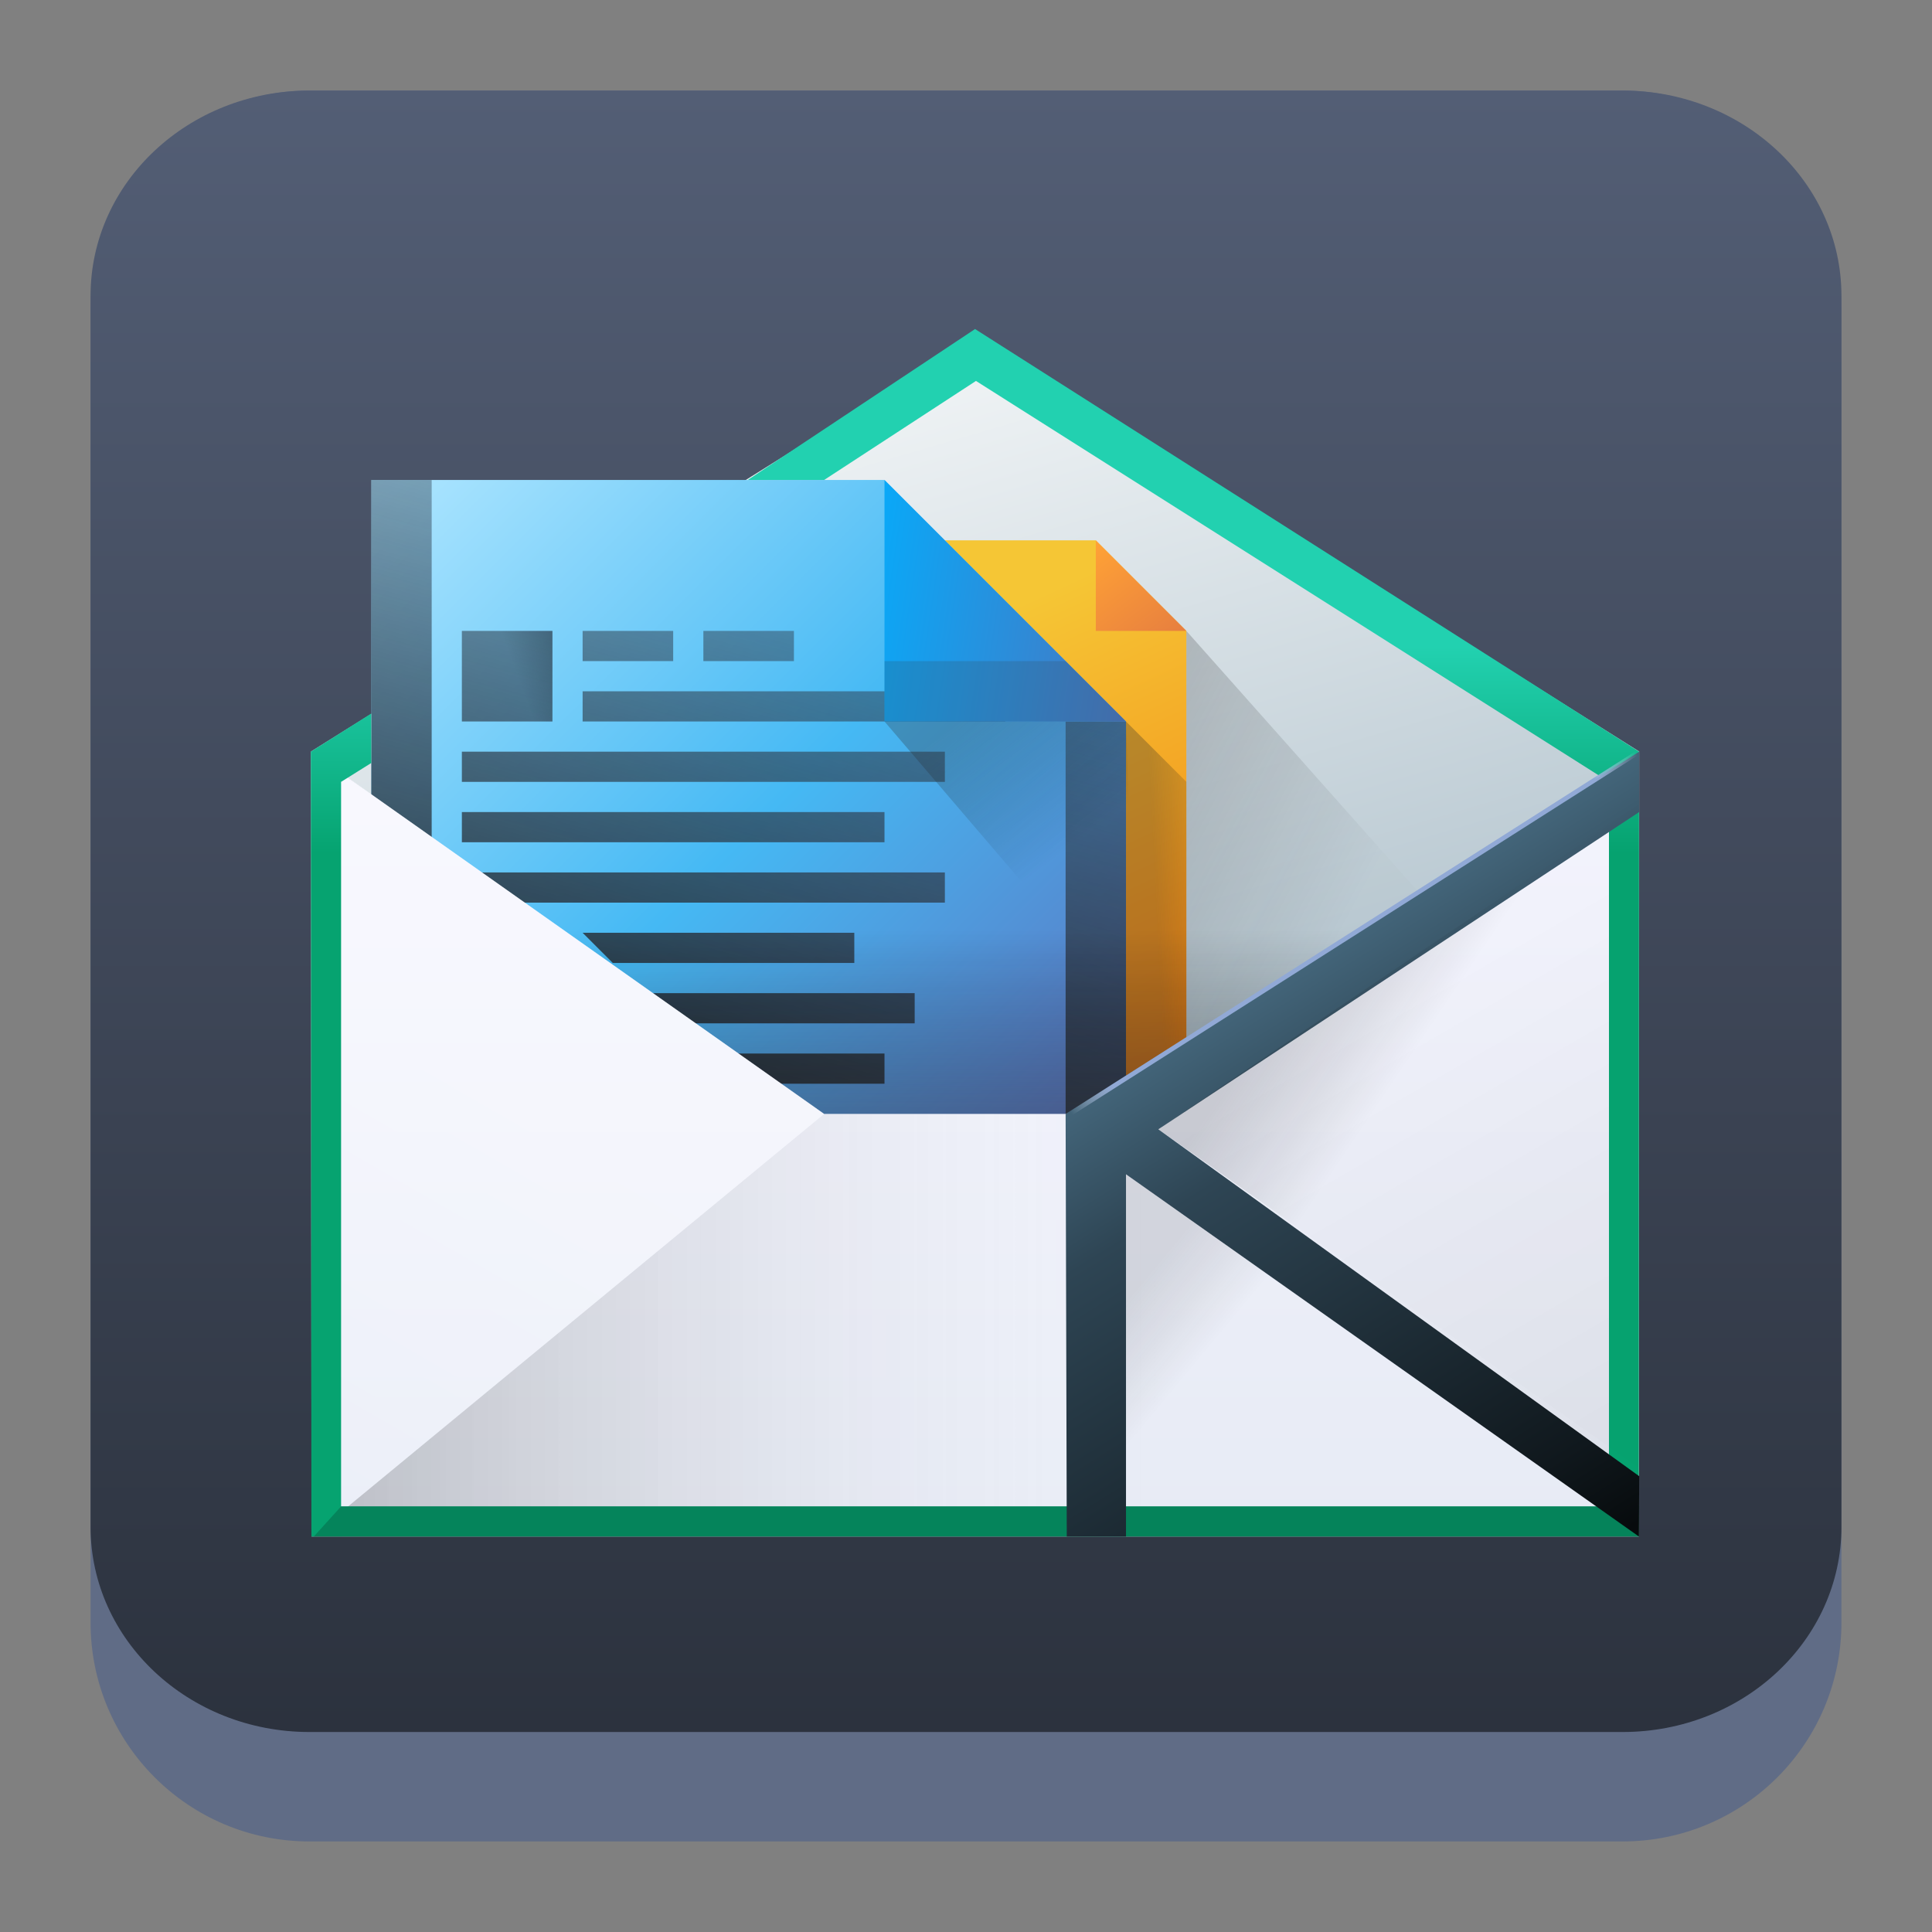 <?xml version="1.0" encoding="UTF-8" standalone="no"?>
<svg
   width="64"
   height="64"
   version="1.1"
   id="svg23117"
   sodipodi:docname="kube-mail.svg"
   inkscape:version="1.2.1 (9c6d41e410, 2022-07-14)"
   xmlns:inkscape="http://www.inkscape.org/namespaces/inkscape"
   xmlns:sodipodi="http://sodipodi.sourceforge.net/DTD/sodipodi-0.dtd"
   xmlns:xlink="http://www.w3.org/1999/xlink"
   xmlns="http://www.w3.org/2000/svg"
   xmlns:svg="http://www.w3.org/2000/svg">
  <rect width="100%" height="100%" fill="#808080" stroke="none"/>
  <sodipodi:namedview
     id="namedview23119"
     pagecolor="#ffffff"
     bordercolor="#666666"
     borderopacity="1.0"
     inkscape:showpageshadow="2"
     inkscape:pageopacity="0.0"
     inkscape:pagecheckerboard="0"
     inkscape:deskcolor="#d1d1d1"
     showgrid="true"
     inkscape:zoom="4.9166667"
     inkscape:cx="16.169491"
     inkscape:cy="24.508474"
     inkscape:window-width="1920"
     inkscape:window-height="1002"
     inkscape:window-x="0"
     inkscape:window-y="0"
     inkscape:window-maximized="1"
     inkscape:current-layer="svg23117">
    <inkscape:grid
       type="xygrid"
       id="grid1124" />
  </sodipodi:namedview>
  <defs
     id="defs23105">
    <linearGradient
       id="a"
       y1="547.634"
       y2="499.679"
       x2="388.865"
       gradientUnits="userSpaceOnUse"
       gradientTransform="translate(-453.044,-539.815)"
       x1="428.816">
      <stop
         stop-color="#2a2c2f"
         id="stop23090" />
      <stop
         offset="1"
         stop-color="#536161"
         id="stop23092" />
    </linearGradient>
    <linearGradient
       id="b"
       y1="44"
       y2="12"
       x2="14"
       gradientUnits="userSpaceOnUse"
       x1="36"
       gradientTransform="translate(-68.474,-40.015)">
      <stop
         stop-color="#536161"
         style="stop-color:#bfc9c9;stop-opacity:1"
         id="stop23095" />
      <stop
         offset="1"
         stop-color="#f4f5f5"
         style="stop-color:#fbfbfb;stop-opacity:1"
         id="stop23097" />
    </linearGradient>
    <linearGradient
       id="c"
       y1="527.014"
       x1="406.501"
       y2="539.825"
       x2="419.974"
       gradientUnits="userSpaceOnUse"
       gradientTransform="translate(-453.044,-539.815)">
      <stop
         stop-color="#292c2f"
         id="stop23100" />
      <stop
         offset="1"
         stop-opacity="0"
         id="stop23102" />
    </linearGradient>
    <linearGradient
       inkscape:collect="always"
       xlink:href="#linearGradient22063"
       id="linearGradient22065"
       x1="-14"
       y1="6"
       x2="-14"
       y2="-10"
       gradientUnits="userSpaceOnUse"
       gradientTransform="matrix(3.625,0,0,3.625,82.75,39.25)" />
    <linearGradient
       inkscape:collect="always"
       id="linearGradient22063">
      <stop
         style="stop-color:#292f3a;stop-opacity:1;"
         offset="0"
         id="stop22059" />
      <stop
         style="stop-color:#535e75;stop-opacity:1;"
         offset="1"
         id="stop22061" />
    </linearGradient>
    <linearGradient
       gradientTransform="matrix(1.418,0,0,1.418,-0.973,0.333)"
       id="b-3"
       y1="23.775"
       x1="22.54"
       y2="35.804"
       x2="35.771"
       gradientUnits="userSpaceOnUse">
      <stop
         stop-color="#292c2f"
         id="stop12" />
      <stop
         offset="1"
         stop-color="#292c2f"
         stop-opacity="0"
         id="stop14" />
    </linearGradient>
    <linearGradient
       xlink:href="#linearGradient4564"
       id="linearGradient4570"
       x1="18.653"
       y1="20.191"
       x2="7.432"
       y2="8.525"
       gradientUnits="userSpaceOnUse"
       gradientTransform="matrix(1,0,0,1.158,8,3.145)" />
    <linearGradient
       id="linearGradient4564">
      <stop
         style="stop-color:#ffa92d;stop-opacity:1;"
         offset="0"
         id="stop4566" />
      <stop
         style="stop-color:#ffc169;stop-opacity:1"
         offset="1"
         id="stop4568" />
    </linearGradient>
    <linearGradient
       xlink:href="#linearGradient4574"
       id="linearGradient4580"
       x1="28.615"
       y1="21.502"
       x2="39.94"
       y2="10.118"
       gradientUnits="userSpaceOnUse"
       gradientTransform="matrix(1,0,0,1.158,8,3.145)" />
    <linearGradient
       id="linearGradient4574">
      <stop
         style="stop-color:#bf4231;stop-opacity:1;"
         offset="0"
         id="stop4576" />
      <stop
         style="stop-color:#f58273;stop-opacity:1"
         offset="1"
         id="stop4578" />
    </linearGradient>
    <linearGradient
       xlink:href="#linearGradient4590"
       id="linearGradient4596"
       x1="33.241"
       y1="30.191"
       x2="40.393"
       y2="37.416"
       gradientUnits="userSpaceOnUse"
       gradientTransform="matrix(1,0,0,1.158,8,3.145)" />
    <linearGradient
       id="linearGradient4590">
      <stop
         id="stop4594"
         offset="0"
         style="stop-color:#54d883;stop-opacity:1" />
      <stop
         id="stop4592"
         offset="1"
         style="stop-color:#3bb566;stop-opacity:1;" />
    </linearGradient>
    <linearGradient
       xlink:href="#linearGradient4582"
       id="linearGradient4588"
       x1="19.831"
       y1="26.561"
       x2="9.69"
       y2="37.881"
       gradientUnits="userSpaceOnUse"
       gradientTransform="matrix(1,0,0,1.158,8,3.145)" />
    <linearGradient
       id="linearGradient4582">
      <stop
         id="stop4586"
         offset="0"
         style="stop-color:#7cbcec;stop-opacity:1" />
      <stop
         id="stop4584"
         offset="1"
         style="stop-color:#3b85b5;stop-opacity:1;" />
    </linearGradient>
    <linearGradient
       xlink:href="#linearGradient4626"
       id="linearGradient4632"
       x1="23.693"
       y1="21.277"
       x2="34.937"
       y2="32.522"
       gradientUnits="userSpaceOnUse"
       gradientTransform="matrix(1.1,0,0,1.1,5.6,4.535)" />
    <linearGradient
       id="linearGradient4626">
      <stop
         style="stop-color:#000000;stop-opacity:1;"
         offset="0"
         id="stop4628" />
      <stop
         style="stop-color:#000000;stop-opacity:0;"
         offset="1"
         id="stop4630" />
    </linearGradient>
    <linearGradient
       xlink:href="#linearGradient4598"
       id="linearGradient4604"
       x1="27.197"
       y1="33.475"
       x2="21.366"
       y2="14.901"
       gradientUnits="userSpaceOnUse"
       gradientTransform="matrix(1.1,0,0,1.32,5.6,-0.745)" />
    <linearGradient
       id="linearGradient4598">
      <stop
         style="stop-color:#172525;stop-opacity:1;"
         offset="0"
         id="stop4600" />
      <stop
         style="stop-color:#334545;stop-opacity:1"
         offset="1"
         id="stop4602" />
    </linearGradient>
    <linearGradient
       xlink:href="#linearGradient4656"
       id="linearGradient4662"
       x1="19.025"
       y1="15.232"
       x2="29.946"
       y2="31.765"
       gradientUnits="userSpaceOnUse"
       gradientTransform="matrix(1.1,0,0,1.1,6.7,4.535)" />
    <linearGradient
       id="linearGradient4656">
      <stop
         style="stop-color:#ffffff;stop-opacity:1;"
         offset="0"
         id="stop4658" />
      <stop
         style="stop-color:#536161;stop-opacity:1"
         offset="1"
         id="stop4660" />
    </linearGradient>
    <linearGradient
       id="linearGradient6568"
       x1="27"
       x2="27"
       y1="50"
       y2="54"
       gradientTransform="translate(-88.228,-33.961)"
       gradientUnits="userSpaceOnUse">
      <stop
         stop-color="#51595b"
         offset="0"
         id="stop191" />
      <stop
         stop-color="#777c81"
         offset="1"
         id="stop193" />
    </linearGradient>
    <linearGradient
       id="linearGradient14245"
       x1="111.561"
       x2="123.561"
       y1="45.061"
       y2="57.061"
       gradientTransform="matrix(1.99,0,0,1.99,-207.349,-47.53)"
       gradientUnits="userSpaceOnUse"
       xlink:href="#linearGradient4626" />
    <linearGradient
       id="linearGradient14247"
       x1="125.439"
       x2="133.561"
       y1="35"
       y2="35"
       gradientTransform="matrix(1.99,0,0,1.99,-227.246,-47.53)"
       gradientUnits="userSpaceOnUse">
      <stop
         stop-color="#2980b9"
         offset="0"
         id="stop202" />
    </linearGradient>
    <linearGradient
       id="linearGradient14249"
       x1="115.5"
       x2="119.5"
       y1="39"
       y2="35"
       gradientTransform="matrix(1.99,0,0,1.99,-207.349,-47.53)"
       gradientUnits="userSpaceOnUse"
       xlink:href="#linearGradient4626" />
    <linearGradient
       id="linearGradient14251"
       x1="111.561"
       x2="124.561"
       y1="45.061"
       y2="58.061"
       gradientTransform="matrix(1.99,0,0,1.99,-190.558,-39.692)"
       gradientUnits="userSpaceOnUse"
       xlink:href="#linearGradient4626" />
    <linearGradient
       id="linearGradient14253"
       x1="131"
       x2="109.439"
       y1="49"
       y2="30.939"
       gradientTransform="matrix(1.99,0,0,1.99,-207.349,-47.53)"
       gradientUnits="userSpaceOnUse">
      <stop
         stop-color="#3498db"
         offset="0"
         id="stop207" />
      <stop
         stop-color="#3daee9"
         offset="1"
         id="stop209" />
    </linearGradient>
    <linearGradient
       id="a-3"
       y1="538.8"
       y2="505.8"
       x2="0"
       gradientUnits="userSpaceOnUse"
       gradientTransform="matrix(1.455,0,0,1,-198.81,-31)">
      <stop
         stop-color="#bd8d48"
         id="stop190" />
      <stop
         offset="1"
         stop-color="#e8b971"
         id="stop192" />
    </linearGradient>
    <linearGradient
       id="b-6"
       x1="428.57"
       x2="406.57"
       gradientUnits="userSpaceOnUse"
       gradientTransform="matrix(1.455,0,0,1,-575.38,-491.8)">
      <stop
         stop-color="#e3dfd6"
         id="stop195" />
      <stop
         offset="1"
         stop-color="#f4f1e8"
         id="stop197" />
    </linearGradient>
    <linearGradient
       xlink:href="#a-3"
       id="c-7"
       y1="538.8"
       y2="506.72"
       x2="0"
       gradientUnits="userSpaceOnUse"
       gradientTransform="matrix(1.455,0,0,1.122,-575.38,-553.64)" />
    <linearGradient
       id="linearGradient532"
       y1="538.8"
       y2="505.8"
       x2="0"
       gradientUnits="userSpaceOnUse"
       gradientTransform="matrix(1.455,0,0,1,-198.81,-31)">
      <stop
         stop-color="#bd8d48"
         id="stop528" />
      <stop
         offset="1"
         stop-color="#e8b971"
         id="stop530" />
    </linearGradient>
    <linearGradient
       id="d"
       y1="531.79"
       y2="544.79"
       x2="0"
       gradientUnits="userSpaceOnUse"
       gradientTransform="matrix(0.707,-0.707,0.707,0.707,-650.01,-42.06)">
      <stop
         id="stop201" />
      <stop
         offset="1"
         stop-opacity="0"
         id="stop203" />
    </linearGradient>
    <linearGradient
       id="e"
       y1="541.51"
       x1="428.76"
       y2="528.51"
       gradientUnits="userSpaceOnUse"
       x2="430.47"
       gradientTransform="translate(-400.71,-503.793)">
      <stop
         stop-color="#ebc69a"
         id="stop206" />
      <stop
         offset="1"
         stop-color="#f4e0c8"
         id="stop208" />
    </linearGradient>
    <linearGradient
       gradientTransform="matrix(1.222,0,0,1.401,-4.916,-10.831)"
       xlink:href="#linearGradient4143"
       id="linearGradient4555"
       x1="35"
       y1="44"
       x2="35"
       y2="7"
       gradientUnits="userSpaceOnUse" />
    <linearGradient
       id="linearGradient4143">
      <stop
         id="stop1180"
         offset="0"
         style="stop-color:#197cf1;stop-opacity:1" />
      <stop
         id="stop1182"
         offset="1"
         style="stop-color:#20bcfa;stop-opacity:1" />
    </linearGradient>
    <linearGradient
       gradientUnits="userSpaceOnUse"
       y2="18"
       x2="22"
       y1="4"
       x1="8"
       id="linearGradient4884-7"
       xlink:href="#linearGradient4227"
       gradientTransform="matrix(1.373,0,0,1.373,25.058,10.903)" />
    <linearGradient
       id="linearGradient4227">
      <stop
         offset="0"
         style="stop-color:#292c2f;stop-opacity:1"
         id="stop1324" />
      <stop
         offset="1"
         style="stop-color:#000000;stop-opacity:0;"
         id="stop1326" />
    </linearGradient>
    <radialGradient
       cx="297.5"
       cy="445.8"
       r="44.725"
       fx="297.5"
       fy="445.8"
       id="radialGradient579"
       xlink:href="#linearGradient576"
       gradientUnits="userSpaceOnUse" />
    <linearGradient
       id="linearGradient576">
      <stop
         style="stop-color:#02000d;stop-opacity:0.604;"
         offset="0"
         id="stop577" />
      <stop
         style="stop-color:#970000;stop-opacity:0;"
         offset="1"
         id="stop578" />
    </linearGradient>
    <radialGradient
       cx="297.5"
       cy="445.8"
       r="44.725"
       fx="297.5"
       fy="445.8"
       id="radialGradient574"
       xlink:href="#linearGradient570"
       gradientUnits="userSpaceOnUse" />
    <linearGradient
       id="linearGradient570">
      <stop
         style="stop-color:#4c0000;stop-opacity:0.604;"
         offset="0"
         id="stop571" />
      <stop
         style="stop-color:#970000;stop-opacity:0;"
         offset="1"
         id="stop572" />
    </linearGradient>
    <linearGradient
       xlink:href="#i"
       id="n"
       y1="537.8"
       y2="539.8"
       x2="0"
       gradientUnits="userSpaceOnUse" />
    <linearGradient
       id="i"
       y1="530.8"
       x1="421.57"
       y2="507.8"
       x2="398.57"
       gradientUnits="userSpaceOnUse">
      <stop
         stop-color="#c6cdd1"
         id="stop255" />
      <stop
         offset="1"
         stop-color="#e0e5e7"
         id="stop257" />
    </linearGradient>
    <linearGradient
       xlink:href="#i"
       id="j"
       y1="531.8"
       y2="501.7"
       x2="0"
       gradientUnits="userSpaceOnUse"
       gradientTransform="matrix(0.917,0,0,1,34.05,0)" />
    <linearGradient
       id="k"
       y1="519.8"
       y2="541.01"
       x2="0"
       gradientUnits="userSpaceOnUse"
       gradientTransform="matrix(0.707,-0.707,0.707,0.707,-632.46,-58.649)">
      <stop
         id="stop261" />
      <stop
         offset="1"
         stop-opacity="0"
         id="stop263" />
    </linearGradient>
    <linearGradient
       xlink:href="#k"
       id="l"
       y1="538.8"
       x1="410.57"
       y2="541.8"
       x2="413.57"
       gradientUnits="userSpaceOnUse" />
    <linearGradient
       id="linearGradient473"
       y1="519.8"
       y2="541.01"
       x2="0"
       gradientUnits="userSpaceOnUse"
       gradientTransform="matrix(0.707,-0.707,0.707,0.707,-632.46,-58.649)">
      <stop
         id="stop469" />
      <stop
         offset="1"
         stop-opacity="0"
         id="stop471" />
    </linearGradient>
    <linearGradient
       id="g"
       y1="534.8"
       x1="405.57"
       y2="538.8"
       x2="411.57"
       gradientUnits="userSpaceOnUse"
       gradientTransform="matrix(1,0,0,0.6,0,213.91)">
      <stop
         stop-color="#18222a"
         id="stop249" />
      <stop
         offset="1"
         stop-color="#566069"
         id="stop251" />
    </linearGradient>
    <linearGradient
       id="m"
       y1="541.8"
       y2="543.8"
       x2="0"
       gradientUnits="userSpaceOnUse">
      <stop
         stop-color="#1d1e1e"
         id="stop267" />
      <stop
         offset="1"
         stop-color="#44484c"
         id="stop269" />
    </linearGradient>
    <linearGradient
       id="d-3"
       y1="508.8"
       x1="398.57"
       y2="528.8"
       x2="418.57"
       gradientUnits="userSpaceOnUse"
       gradientTransform="translate(-817.14,-1039.6)">
      <stop
         stop-color="#2f3943"
         id="stop242" />
      <stop
         offset="1"
         stop-color="#4d5662"
         id="stop244" />
    </linearGradient>
    <linearGradient
       xlink:href="#g"
       id="h"
       y1="511.73"
       x1="400.5"
       y2="528.6"
       x2="417.37"
       gradientUnits="userSpaceOnUse" />
    <linearGradient
       id="a-6"
       y1="514.63"
       x1="402.41"
       y2="527.8"
       x2="415.57"
       gradientUnits="userSpaceOnUse">
      <stop
         stop-color="#2e5d89"
         id="stop235" />
      <stop
         offset="1"
         stop-color="#1b92f4"
         id="stop237" />
    </linearGradient>
    <linearGradient
       xlink:href="#a-6"
       id="b-7"
       y1="511.72"
       x1="399.7"
       y2="526.2"
       gradientUnits="userSpaceOnUse"
       x2="414.17" />
    <linearGradient
       xlink:href="#a-6"
       id="c-5"
       y1="506.89"
       x1="395.06"
       y2="524.6"
       gradientUnits="userSpaceOnUse"
       x2="412.77" />
    <linearGradient
       xlink:href="#d-3"
       id="e-3"
       y1="28"
       y2="12"
       x2="0"
       gradientUnits="userSpaceOnUse"
       gradientTransform="translate(386.57,499.8)" />
    <linearGradient
       xlink:href="#d-3"
       id="f"
       y1="28"
       y2="12"
       x2="0"
       gradientUnits="userSpaceOnUse"
       gradientTransform="matrix(-1,0,0,1,430.57,499.8)" />
    <linearGradient
       xlink:href="#linearGradient4626"
       id="linearGradient4537"
       x1="24.725"
       y1="2.808"
       x2="35.192"
       y2="2.808"
       gradientUnits="userSpaceOnUse"
       gradientTransform="matrix(0.943,0.943,-0.943,0.943,0.067,-1.562)" />
    <linearGradient
       xlink:href="#linearGradient4626"
       id="linearGradient4539"
       x1="6.93"
       y1="20.096"
       x2="18.793"
       y2="31.959"
       gradientUnits="userSpaceOnUse"
       gradientTransform="matrix(1.333,0,0,1.333,-0.333,-1.562)" />
    <linearGradient
       xlink:href="#linearGradient4626"
       id="linearGradient4535"
       x1="26.385"
       y1="20.846"
       x2="36.944"
       y2="31.405"
       gradientUnits="userSpaceOnUse"
       gradientTransform="matrix(1.333,0,0,1.333,-0.333,-1.562)" />
    <linearGradient
       xlink:href="#linearGradient4626"
       id="linearGradient4533"
       x1="34.016"
       y1="17.852"
       x2="42.073"
       y2="25.909"
       gradientUnits="userSpaceOnUse"
       gradientTransform="matrix(1.333,0,0,1.333,0.067,-1.562)" />
    <linearGradient
       id="linearGradient3886">
      <stop
         style="stop-color:#f9f9f9;stop-opacity:1;"
         offset="0"
         id="stop288" />
      <stop
         style="stop-color:#afafaf;stop-opacity:1;"
         offset="1"
         id="stop290" />
    </linearGradient>
    <linearGradient
       xlink:href="#linearGradient4626"
       id="linearGradient4555-3"
       x1="20.091"
       y1="24.244"
       x2="27.512"
       y2="31.664"
       gradientUnits="userSpaceOnUse"
       gradientTransform="matrix(1.333,0,0,1.333,-0.333,-1.562)" />
    <linearGradient
       id="a-36"
       y1="44"
       y2="4"
       gradientUnits="userSpaceOnUse"
       x2="0"
       gradientTransform="matrix(-1,0,0,1,432.57,499.8)">
      <stop
         stop-color="#197cf1"
         id="stop270" />
      <stop
         offset="1"
         stop-color="#20bcfa"
         id="stop272" />
    </linearGradient>
    <linearGradient
       xlink:href="#b-5"
       id="d-7"
       y1="655.51"
       y2="662.24"
       x2="0"
       gradientUnits="userSpaceOnUse"
       gradientTransform="translate(10.04,-11.147)" />
    <linearGradient
       id="b-5"
       y1="655.51"
       y2="662.24"
       x2="0"
       gradientUnits="userSpaceOnUse"
       gradientTransform="translate(3.346,-3.716)">
      <stop
         stop-color="#172525"
         id="stop275" />
      <stop
         offset="1"
         stop-color="#172525"
         stop-opacity="0"
         id="stop277" />
    </linearGradient>
    <linearGradient
       xlink:href="#b-5"
       id="c-3"
       y1="655.51"
       y2="662.24"
       x2="0"
       gradientUnits="userSpaceOnUse"
       gradientTransform="translate(6.02,-6.688)" />
    <linearGradient
       id="linearGradient606"
       y1="655.51"
       y2="662.24"
       x2="0"
       gradientUnits="userSpaceOnUse"
       gradientTransform="translate(3.346,-3.716)">
      <stop
         stop-color="#172525"
         id="stop602" />
      <stop
         offset="1"
         stop-color="#172525"
         stop-opacity="0"
         id="stop604" />
    </linearGradient>
    <linearGradient
       id="linearGradient612"
       y1="655.51"
       y2="662.24"
       x2="0"
       gradientUnits="userSpaceOnUse"
       gradientTransform="translate(3.346,-3.716)">
      <stop
         stop-color="#172525"
         id="stop608" />
      <stop
         offset="1"
         stop-color="#172525"
         stop-opacity="0"
         id="stop610" />
    </linearGradient>
    <linearGradient
       xlink:href="#b-5"
       id="e-5"
       y1="655.51"
       y2="662.24"
       x2="0"
       gradientUnits="userSpaceOnUse"
       gradientTransform="translate(0.669,-0.743)" />
    <linearGradient
       id="linearGradient619"
       y1="655.51"
       y2="662.24"
       x2="0"
       gradientUnits="userSpaceOnUse"
       gradientTransform="translate(3.346,-3.716)">
      <stop
         stop-color="#172525"
         id="stop615" />
      <stop
         offset="1"
         stop-color="#172525"
         stop-opacity="0"
         id="stop617" />
    </linearGradient>
    <linearGradient
       xlink:href="#linearGradient4235"
       id="linearGradient4241"
       x1="6"
       y1="20.242"
       x2="21"
       y2="24"
       gradientUnits="userSpaceOnUse"
       gradientTransform="matrix(1.179,0,0,1.179,4.205,2.674)" />
    <linearGradient
       id="linearGradient4235">
      <stop
         style="stop-color:#abdaf9;stop-opacity:1"
         offset="0"
         id="stop318" />
      <stop
         style="stop-color:#7cbcec;stop-opacity:1"
         offset="1"
         id="stop320" />
    </linearGradient>
    <linearGradient
       xlink:href="#linearGradient4216"
       id="linearGradient4222"
       x1="24.358"
       y1="-2.839"
       x2="22.09"
       y2="3.458"
       gradientUnits="userSpaceOnUse"
       gradientTransform="matrix(1.827,0,0,-1.407,-10.839,12.16)" />
    <linearGradient
       id="linearGradient4216">
      <stop
         style="stop-color:#c42c2c;stop-opacity:1"
         offset="0"
         id="stop328" />
      <stop
         style="stop-color:#f36856;stop-opacity:1"
         offset="1"
         id="stop330" />
    </linearGradient>
    <linearGradient
       xlink:href="#linearGradient4224"
       id="linearGradient4230"
       x1="38"
       y1="33"
       x2="35"
       y2="15"
       gradientUnits="userSpaceOnUse"
       gradientTransform="matrix(1.179,0,0,1.179,3.026,2.674)" />
    <linearGradient
       id="linearGradient4224">
      <stop
         style="stop-color:#375a7d;stop-opacity:1"
         offset="0"
         id="stop323" />
      <stop
         style="stop-color:#54a3d8;stop-opacity:1"
         offset="1"
         id="stop325" />
    </linearGradient>
    <linearGradient
       id="b-36"
       x1="-44.39"
       x2="-14.394"
       gradientUnits="userSpaceOnUse"
       gradientTransform="translate(58.788,33.941)">
      <stop
         stop-color="#b0b8b8"
         id="stop295" />
      <stop
         offset="1"
         stop-color="#eff1f1"
         id="stop297" />
    </linearGradient>
    <linearGradient
       xlink:href="#b-36"
       id="f-7"
       y1="15.778"
       x1="3.242"
       y2="37"
       x2="40"
       gradientUnits="userSpaceOnUse"
       gradientTransform="matrix(-1.065,-0.285,0.285,-1.065,50.792,63.676)" />
    <linearGradient
       id="linearGradient863"
       x1="-44.39"
       x2="-14.394"
       gradientUnits="userSpaceOnUse"
       gradientTransform="translate(58.788,33.941)">
      <stop
         stop-color="#b0b8b8"
         id="stop859" />
      <stop
         offset="1"
         stop-color="#eff1f1"
         id="stop861" />
    </linearGradient>
    <linearGradient
       id="e-53"
       y1="23"
       x1="24"
       y2="39"
       x2="40"
       gradientUnits="userSpaceOnUse"
       gradientTransform="matrix(1.103,0,0,1.103,5.62,4.811)">
      <stop
         stop-color="#292c2f"
         id="stop310" />
      <stop
         offset="1"
         stop-opacity="0"
         id="stop312" />
    </linearGradient>
    <linearGradient
       id="a-5"
       y1="13.444"
       x1="17.03"
       y2="29.398"
       x2="34.764"
       gradientUnits="userSpaceOnUse"
       gradientTransform="matrix(1.103,0,0,1.103,-65.539,-48.365)">
      <stop
         stop-color="#375a7d"
         id="stop290-6" />
      <stop
         offset="1"
         stop-color="#377d50"
         id="stop292" />
    </linearGradient>
    <linearGradient
       id="c-2"
       y1="-25.453"
       x1="-42.779"
       y2="-11.201"
       x2="-18.1"
       gradientUnits="userSpaceOnUse"
       gradientTransform="matrix(1.103,0,0,1.103,-6.674,-3.193)">
      <stop
         stop-color="#338173"
         id="stop300" />
      <stop
         offset="1"
         stop-color="#54d883"
         id="stop302" />
    </linearGradient>
    <linearGradient
       id="d-9"
       x1="13.864"
       x2="27.05"
       gradientUnits="userSpaceOnUse"
       gradientTransform="matrix(1.103,0,0,1.103,5.62,4.811)">
      <stop
         stop-color="#7ceca4"
         id="stop305" />
      <stop
         offset="1"
         stop-color="#e5fbf7"
         id="stop307" />
    </linearGradient>
    <linearGradient
       id="b-367"
       y1="520.8"
       x1="402.57"
       y2="536.8"
       x2="418.57"
       gradientUnits="userSpaceOnUse"
       gradientTransform="matrix(1.333,0,0,1.333,-511.893,-665.2)">
      <stop
         stop-color="#292c2f"
         id="stop318-5" />
      <stop
         offset="1"
         stop-opacity="0"
         id="stop320-3" />
    </linearGradient>
    <linearGradient
       id="c-6"
       y1="13"
       y2="33"
       x2="0"
       gradientUnits="userSpaceOnUse"
       gradientTransform="matrix(1,0,0,-1,384.57,547.8)">
      <stop
         stop-color="#197cf1"
         id="stop323-2" />
      <stop
         offset="1"
         stop-color="#20bcfa"
         id="stop325-9" />
    </linearGradient>
    <linearGradient
       xlink:href="#c-6"
       id="d-1"
       y1="14"
       y2="33"
       x2="0"
       gradientUnits="userSpaceOnUse"
       gradientTransform="matrix(1,0,0,-1,384.57,543.8)" />
    <linearGradient
       id="linearGradient596"
       y1="13"
       y2="33"
       x2="0"
       gradientUnits="userSpaceOnUse"
       gradientTransform="matrix(1,0,0,-1,384.57,547.8)">
      <stop
         stop-color="#197cf1"
         id="stop592" />
      <stop
         offset="1"
         stop-color="#20bcfa"
         id="stop594" />
    </linearGradient>
    <linearGradient
       id="b-3675"
       gradientUnits="userSpaceOnUse"
       x1="7.408"
       x2="11.642"
       xlink:href="#linearGradient4626"
       y1="4.762"
       y2="8.996"
       gradientTransform="matrix(4.751,0,0,4.751,2.628,2.129)" />
    <linearGradient
       id="c-62"
       gradientUnits="userSpaceOnUse"
       x1="5.292"
       x2="8.731"
       xlink:href="#linearGradient4626"
       y1="5.027"
       y2="8.467"
       gradientTransform="matrix(4.751,0,0,4.751,2.628,2.129)" />
    <linearGradient
       id="a-367"
       y1="543.8"
       y2="503.8"
       x2="0"
       gradientUnits="userSpaceOnUse"
       gradientTransform="matrix(1.125,0,0,0.925,-510.64,-459.015)">
      <stop
         stop-color="#bd8d48"
         id="stop324" />
      <stop
         offset="1"
         stop-color="#e8b971"
         id="stop326" />
    </linearGradient>
    <linearGradient
       id="c-53"
       y1="542.8"
       y2="504.8"
       x2="0"
       gradientUnits="userSpaceOnUse"
       gradientTransform="matrix(1,0,0,0.921,-459.57,-456.948)">
      <stop
         stop-color="#977a5c"
         id="stop334" />
      <stop
         offset="1"
         stop-color="#9d8062"
         id="stop336" />
    </linearGradient>
    <linearGradient
       id="b-56"
       y1="541.8"
       y2="505.8"
       x2="0"
       gradientUnits="userSpaceOnUse"
       gradientTransform="matrix(1.1,0,0,1.008,-417.127,-492.615)">
      <stop
         stop-color="#f2f2f2"
         id="stop329" />
      <stop
         offset="1"
         stop-color="#ffffff"
         id="stop331" />
    </linearGradient>
    <linearGradient
       id="d-2"
       y1="504.8"
       x1="391.57"
       y2="531.8"
       x2="418.57"
       gradientUnits="userSpaceOnUse"
       gradientTransform="matrix(1.248,0,0,1.296,-476.433,-647.909)">
      <stop
         stop-color="#383e51"
         id="stop339" />
      <stop
         offset="1"
         stop-color="#655c6f"
         stop-opacity="0"
         id="stop341" />
    </linearGradient>
    <linearGradient
       id="linearGradient3286">
      <stop
         style="stop-color:#600b01;stop-opacity:1;"
         offset="0"
         id="stop3288" />
      <stop
         id="stop3296"
         offset="0.057"
         style="stop-color:#9f1701;stop-opacity:1;" />
      <stop
         style="stop-color:#6d0d00;stop-opacity:1;"
         offset="0.432"
         id="stop3298" />
      <stop
         id="stop3294"
         offset="0.5"
         style="stop-color:#9f1701;stop-opacity:1;" />
      <stop
         style="stop-color:#6d0d00;stop-opacity:1;"
         offset="0.614"
         id="stop3300" />
      <stop
         id="stop3302"
         offset="0.949"
         style="stop-color:#540800;stop-opacity:1;" />
      <stop
         style="stop-color:#3b0300;stop-opacity:1"
         offset="1"
         id="stop3290" />
    </linearGradient>
    <linearGradient
       id="linearGradient3331">
      <stop
         style="stop-color:#ffebf2;stop-opacity:1;"
         offset="0"
         id="stop3333" />
      <stop
         style="stop-color:#fe005d;stop-opacity:0;"
         offset="1"
         id="stop3335" />
    </linearGradient>
    <linearGradient
       id="g-3"
       y1="13"
       x1="13"
       y2="39"
       x2="38"
       gradientUnits="userSpaceOnUse"
       gradientTransform="matrix(1.314,0,0,1.314,0.029,-0.686)">
      <stop
         stop-color="#292c2f"
         id="stop425" />
      <stop
         offset="1"
         stop-opacity="0"
         id="stop427" />
    </linearGradient>
    <linearGradient
       id="e-6"
       y1="543.8"
       y2="503.8"
       x2="0"
       gradientUnits="userSpaceOnUse">
      <stop
         stop-color="#2f3943"
         id="stop419" />
      <stop
         offset="1"
         stop-color="#808c9b"
         id="stop421" />
    </linearGradient>
    <linearGradient
       xlink:href="#e-6"
       id="f-75"
       y1="499.8"
       y2="547.8"
       gradientUnits="userSpaceOnUse"
       x2="0"
       gradientTransform="matrix(1.314,0,0,1.314,-505.406,-657.565)" />
    <linearGradient
       id="linearGradient718"
       y1="543.8"
       y2="503.8"
       x2="0"
       gradientUnits="userSpaceOnUse">
      <stop
         stop-color="#2f3943"
         id="stop714" />
      <stop
         offset="1"
         stop-color="#808c9b"
         id="stop716" />
    </linearGradient>
    <linearGradient
       id="b-35"
       y1="540.8"
       y2="536.8"
       gradientUnits="userSpaceOnUse"
       x2="0">
      <stop
         stop-color="#2f3943"
         id="stop408" />
      <stop
         offset="1"
         stop-color="#4d5662"
         id="stop410" />
    </linearGradient>
    <linearGradient
       id="c-629"
       y1="537.8"
       y2="538.8"
       x2="0"
       gradientUnits="userSpaceOnUse">
      <stop
         stop-color="#197cf1"
         id="stop413" />
      <stop
         offset="1"
         stop-color="#21c9fb"
         id="stop415" />
    </linearGradient>
    <linearGradient
       id="linearGradient733"
       y1="540.8"
       y2="536.8"
       gradientUnits="userSpaceOnUse"
       x2="0">
      <stop
         stop-color="#2f3943"
         id="stop729" />
      <stop
         offset="1"
         stop-color="#4d5662"
         id="stop731" />
    </linearGradient>
    <linearGradient
       xlink:href="#c-629"
       id="d-12"
       y1="539.8"
       y2="538.8"
       gradientUnits="userSpaceOnUse"
       x2="0"
       gradientTransform="matrix(1.314,0,0,1.314,-505.406,-760.023)" />
    <linearGradient
       id="linearGradient740"
       y1="537.8"
       y2="538.8"
       x2="0"
       gradientUnits="userSpaceOnUse">
      <stop
         stop-color="#197cf1"
         id="stop736" />
      <stop
         offset="1"
         stop-color="#21c9fb"
         id="stop738" />
    </linearGradient>
    <linearGradient
       id="a-3675"
       y1="34"
       y2="4"
       x2="0"
       gradientUnits="userSpaceOnUse"
       gradientTransform="matrix(1.693,0,0,1.693,-8.74,1.653)">
      <stop
         stop-color="#7cbaf8"
         id="stop375" />
      <stop
         offset="1"
         stop-color="#f4fcff"
         id="stop377" />
    </linearGradient>
    <linearGradient
       id="a-36753"
       y1="510.8"
       y2="527.14"
       gradientUnits="userSpaceOnUse"
       x2="0">
      <stop
         stop-color="#7cbaf8"
         id="stop366" />
      <stop
         offset="1"
         stop-color="#f4fcff"
         id="stop368" />
    </linearGradient>
    <linearGradient
       id="c-56"
       y1="503.8"
       x1="400.57"
       y2="519.8"
       x2="416.57"
       gradientUnits="userSpaceOnUse">
      <stop
         stop-color="#292c2f"
         id="stop376" />
      <stop
         offset="1"
         stop-opacity="0"
         id="stop378" />
    </linearGradient>
    <linearGradient
       id="b-2"
       y1="542.8"
       x1="408.57"
       y2="521.8"
       x2="387.57"
       gradientUnits="userSpaceOnUse"
       gradientTransform="translate(-384.57,-499.8)">
      <stop
         stop-color="#197cf1"
         id="stop371" />
      <stop
         offset="1"
         stop-color="#20bcfa"
         id="stop373" />
    </linearGradient>
    <linearGradient
       id="b-36753"
       y1="44"
       y2="4"
       x2="0"
       gradientUnits="userSpaceOnUse">
      <stop
         stop-color="#7cbaf8"
         id="stop385" />
      <stop
         offset="1"
         stop-color="#f4fcff"
         id="stop387" />
    </linearGradient>
    <linearGradient
       id="c-562"
       y1="39"
       y2="9"
       x2="0"
       gradientUnits="userSpaceOnUse"
       gradientTransform="matrix(1.029,0,0,1.2,-5.314,-4.8)">
      <stop
         stop-color="#197cf1"
         id="stop390" />
      <stop
         offset="1"
         stop-color="#20bcfa"
         id="stop392" />
    </linearGradient>
    <linearGradient
       id="a-9"
       y1="1016.36"
       x1="13"
       y2="1040.36"
       gradientUnits="userSpaceOnUse"
       x2="36">
      <stop
         stop-color="#292c2f"
         id="stop380" />
      <stop
         offset="1"
         stop-opacity="0"
         id="stop382" />
    </linearGradient>
    <linearGradient
       id="f-3"
       y1="44.47"
       x1="29.388"
       y2="20.97"
       x2="22.489"
       gradientUnits="userSpaceOnUse">
      <stop
         stop-color="#b3c4ce"
         id="stop413-6" />
      <stop
         offset="1"
         stop-color="#eef2f4"
         id="stop415-7" />
    </linearGradient>
    <linearGradient
       id="m-5"
       y1="44.6"
       x1="29.1"
       y2="29.627"
       gradientUnits="userSpaceOnUse"
       x2="22.18">
      <stop
         stop-color="#f37f12"
         id="stop450" />
      <stop
         offset="1"
         stop-color="#f5c635"
         id="stop452" />
    </linearGradient>
    <linearGradient
       id="h-3"
       y1="54.701"
       x1="34.491"
       y2="24.19"
       gradientUnits="userSpaceOnUse"
       x2="4.03">
      <stop
         stop-color="#6d429a"
         id="stop423" />
      <stop
         offset=".608"
         stop-color="#45b9f4"
         id="stop425-5" />
      <stop
         offset="1"
         stop-color="#afe6ff"
         id="stop427-6" />
    </linearGradient>
    <linearGradient
       id="k-2"
       y1="47.628"
       x1="22.489"
       y2="28.317"
       gradientUnits="userSpaceOnUse"
       x2="27.667">
      <stop
         stop-color="#23272d"
         id="stop440" />
      <stop
         offset="1"
         stop-color="#324356"
         stop-opacity=".375"
         id="stop442" />
    </linearGradient>
    <linearGradient
       id="s"
       y1="44.876"
       y2="38.905"
       gradientUnits="userSpaceOnUse"
       x2="0">
      <stop
         stop-color="#232628"
         id="stop472" />
      <stop
         offset="1"
         stop-opacity="0"
         id="stop474" />
    </linearGradient>
    <linearGradient
       id="d-91"
       y1="58.787"
       y2="32.398"
       gradientUnits="userSpaceOnUse"
       x2="0">
      <stop
         stop-color="#e9edf7"
         id="stop403" />
      <stop
         offset="1"
         stop-color="#f6f6ff"
         id="stop405" />
    </linearGradient>
    <linearGradient
       id="c-27"
       x1="-2.305"
       gradientUnits="userSpaceOnUse"
       x2="30.681">
      <stop
         stop-opacity=".275"
         id="stop398" />
      <stop
         offset="1"
         stop-color="#ffffff"
         stop-opacity="0"
         id="stop400" />
    </linearGradient>
    <linearGradient
       id="b-0"
       y1="63.19"
       x1="50.47"
       y2="41.2"
       gradientUnits="userSpaceOnUse"
       x2="37.773">
      <stop
         stop-opacity=".082"
         id="stop393" />
      <stop
         offset="1"
         stop-opacity="0"
         id="stop395" />
    </linearGradient>
    <linearGradient
       id="a-93"
       y1="63.19"
       x1="-2.305"
       y2="44.14"
       gradientUnits="userSpaceOnUse"
       x2="8.691">
      <stop
         stop-color="#ffffff"
         stop-opacity="0"
         id="stop388" />
      <stop
         offset="1"
         stop-color="#ffffff"
         stop-opacity=".314"
         id="stop390-6" />
    </linearGradient>
    <linearGradient
       id="i-0"
       y1="32.34"
       x1="29.494"
       y2="30.759"
       gradientUnits="userSpaceOnUse"
       x2="18.771">
      <stop
         stop-color="#4c73bd"
         id="stop430" />
      <stop
         offset="1"
         stop-color="#01afff"
         id="stop432" />
    </linearGradient>
    <linearGradient
       id="g-6"
       y1="35.497"
       x1="23.06"
       y2="41.753"
       gradientUnits="userSpaceOnUse"
       x2="34.616">
      <stop
         stop-color="#232628"
         id="stop418" />
      <stop
         offset="1"
         stop-opacity=".044"
         id="stop420" />
    </linearGradient>
    <linearGradient
       xlink:href="#g-6"
       id="o"
       y1="41.544"
       x1="30.16"
       y2="41.42"
       gradientUnits="userSpaceOnUse"
       x2="32.659" />
    <linearGradient
       id="j-2"
       y1="36.36"
       y2="29.532"
       gradientUnits="userSpaceOnUse"
       x2="0">
      <stop
         stop-color="#06a370"
         id="stop435" />
      <stop
         offset="1"
         stop-color="#22d1b0"
         id="stop437" />
    </linearGradient>
    <linearGradient
       id="p"
       y1="58.905"
       x1="45.42"
       y2="38.34"
       x2="32.633"
       gradientUnits="userSpaceOnUse">
      <stop
         stop-color="#070b0d"
         id="stop461" />
      <stop
         offset=".132"
         stop-color="#10181d"
         id="stop463" />
      <stop
         offset=".7"
         stop-color="#2e4554"
         id="stop465" />
      <stop
         offset="1"
         stop-color="#4f778f"
         id="stop467" />
    </linearGradient>
    <linearGradient
       id="e-61"
       y1="31.803"
       x1="23.725"
       y2="36.26"
       gradientUnits="userSpaceOnUse"
       x2="27.03">
      <stop
         stop-color="#292c2f"
         id="stop408-8" />
      <stop
         offset="1"
         stop-opacity="0"
         id="stop410-7" />
    </linearGradient>
    <linearGradient
       id="l-9"
       y1="28.63"
       x1="10.956"
       y2="29.536"
       gradientUnits="userSpaceOnUse"
       x2="8.48">
      <stop
         id="stop445" />
      <stop
         offset="1"
         stop-opacity="0"
         id="stop447" />
    </linearGradient>
    <linearGradient
       id="n-2"
       y1="30.665"
       x1="32.44"
       y2="25.642"
       gradientUnits="userSpaceOnUse"
       x2="28.554">
      <stop
         stop-color="#da6c44"
         id="stop455" />
      <stop
         offset="1"
         stop-color="#ffa236"
         id="stop457" />
    </linearGradient>
    <linearGradient
       xlink:href="#g-6"
       id="q"
       y1="49.912"
       x1="30.11"
       y2="51.913"
       gradientUnits="userSpaceOnUse"
       x2="32.516" />
    <linearGradient
       xlink:href="#g-6"
       id="r"
       y1="43.42"
       x1="32.752"
       y2="45.951"
       gradientUnits="userSpaceOnUse"
       x2="36.512" />
    <radialGradient
       cx="48.5"
       cy="32.5"
       id="t"
       r="12.563"
       gradientUnits="userSpaceOnUse"
       gradientTransform="matrix(0.739,-0.488,0.171,0.259,-4.9,54.14)">
      <stop
         stop-color="#91a9d6"
         id="stop477" />
      <stop
         offset=".851"
         stop-color="#91a9d6"
         id="stop479" />
      <stop
         offset="1"
         stop-color="#ced9ed"
         stop-opacity="0"
         id="stop481" />
    </radialGradient>
    <linearGradient
       inkscape:collect="always"
       xlink:href="#g-6"
       id="linearGradient778"
       gradientUnits="userSpaceOnUse"
       x1="23.06"
       y1="35.497"
       x2="34.616"
       y2="41.753" />
  </defs>
  <path
     d="M 3,10.25 C 3,6.246 6.246,3 10.25,3 h 43.5 c 4.004,0 7.25,3.246 7.25,7.25 v 43.5 c 0,4.004 -3.246,7.25 -7.25,7.25 H 10.25 C 6.246,61 3,57.754 3,53.75 Z"
     id="path736"
     style="fill:#606c86;fill-opacity:1;stroke-width:3.625" />
  <path
     d="M 3,9.797 C 3,6.043 6.246,3 10.25,3 h 43.5 c 4.004,0 7.25,3.043 7.25,6.797 v 40.781 c 0,3.754 -3.246,6.797 -7.25,6.797 H 10.25 C 6.246,57.375 3,54.332 3,50.578 Z"
     id="path738"
     style="fill:url(#linearGradient22065);fill-opacity:1;stroke-width:3.625" />
  <g
     transform="translate(8.3,-8.1)"
     id="g542">
    <g
       fill-rule="evenodd"
       id="g494">
      <path
         d="M 24.09,19.2 2,32.996 24.09,48.887 46.005,32.996 Z"
         id="path486"
         style="fill:url(#f-3)" />
      <g
         color="#000000"
         id="g492">
        <path
           d="M 10,26 V 48 H 31 V 29 l -3,-3 z"
           id="path488"
           style="fill:url(#m-5)" />
        <path
           d="M 4,24 V 48 H 29 V 32 l -8,-8 z"
           id="path490"
           style="fill:url(#h-3)" />
      </g>
    </g>
    <g
       color="#000000"
       id="g500">
      <path
         stroke-width="2.091"
         d="m 4,24 v 11 l 2,1 V 24 Z m 3,5 v 3 h 3 v -3 z m 4,0 v 1 h 3 v -1 z m 4,0 v 1 h 3 v -1 z m -4,2 v 1 h 14 v -1 z m 16,1 v 13 h 2 V 32 Z M 7,33 v 1 h 16 v -1 z m 0,2 v 1 h 14 v -1 z m 0,2 v 1 h 16 v -1 z m 4,2 1,1 h 8 v -1 z m 2,2 1,1 h 8 v -1 z m 2,2 2,1 h 4 v -1 z"
         id="path496"
         style="fill:url(#k-2)" />
      <path
         opacity="0.328"
         fill-rule="evenodd"
         d="m 4.294,33.982 15.16,12.888 h 7.581 l 18.2,-13.646 z"
         id="path498"
         style="fill:url(#s)" />
    </g>
    <path
       d="M 2,33 2.02,59 H 45.992 L 46,33 29,45 H 19 Z"
       id="path502"
       style="fill:url(#d-91)" />
    <g
       fill-rule="evenodd"
       id="g516">
      <path
         d="M 2.02,59 19,45 h 10 l 13.201,14 z"
         id="path504"
         style="fill:url(#c-27)" />
      <path
         d="M 45.992,59 28.484,45.592 46.001,33 Z"
         id="path506"
         style="fill:url(#b-0)" />
      <path
         d="M 2.02,59 19,45 2,33 Z"
         id="path508"
         style="fill:url(#a-93)" />
      <path
         color="#000000"
         d="M 29,32 H 21 V 24 Z"
         id="path510"
         style="fill:url(#i-0)" />
      <path
         opacity="0.284"
         d="m 31,29 8,9 -8,5 z"
         id="path512"
         style="fill:url(#linearGradient778)" />
      <path
         opacity="0.288"
         d="m 29,32 2,2 v 9 l -2,1 z"
         id="path514"
         style="fill:url(#o)" />
    </g>
    <path
       color="#000000"
       d="m 24,19 -7.531,5 H 19 L 24.03,20.719 44.999,34 v 24 h -42 V 34 l 1,-0.625 -0.003,-1.637 -2,1.262 0.02,26 h 43.972 l 0.008,-26 z"
       id="path518"
       style="fill:url(#j-2)" />
    <path
       opacity="0.188"
       d="m 3,58 h 43 l -0.008,1 H 2.095 Z"
       id="path520" />
    <path
       color="#000000"
       d="M 27,45 46,33 v 2 L 30.071,45.51 46,57 45.992,59 29,47 v 12 h -1.962 z"
       id="path522"
       style="fill:url(#p)" />
    <path
       opacity="0.276"
       fill-rule="evenodd"
       d="m 21,32 h 8 l 0.313,9.718 z"
       id="path524"
       style="fill:url(#e-61)" />
    <g
       color="#000000"
       id="g538">
      <path
         opacity="0.232"
         fill="#34495e"
         d="m 21,32 v -2 h 6 l 2,2 z"
         id="path526" />
      <g
         fill-rule="evenodd"
         id="g536">
        <path
           opacity="0.332"
           d="M 10,32 H 7 v -3 h 3 z"
           id="path528"
           style="fill:url(#l-9)" />
        <path
           d="M 31,29 H 28 V 26 Z"
           id="path530"
           style="fill:url(#n-2)" />
        <path
           opacity="0.136"
           d="M 29,59 V 47 l 17,12 z"
           id="path532"
           style="fill:url(#q)" />
        <path
           opacity="0.196"
           d="M 30.07,45.51 45.991,34.74 v 21.986 z"
           id="path534"
           style="fill:url(#r)" />
      </g>
    </g>
    <path
       fill="none"
       stroke="url(#t)"
       stroke-width="0.152"
       d="M 24,47 46,33"
       id="path540"
       style="stroke:url(#t)" />
  </g>
</svg>
